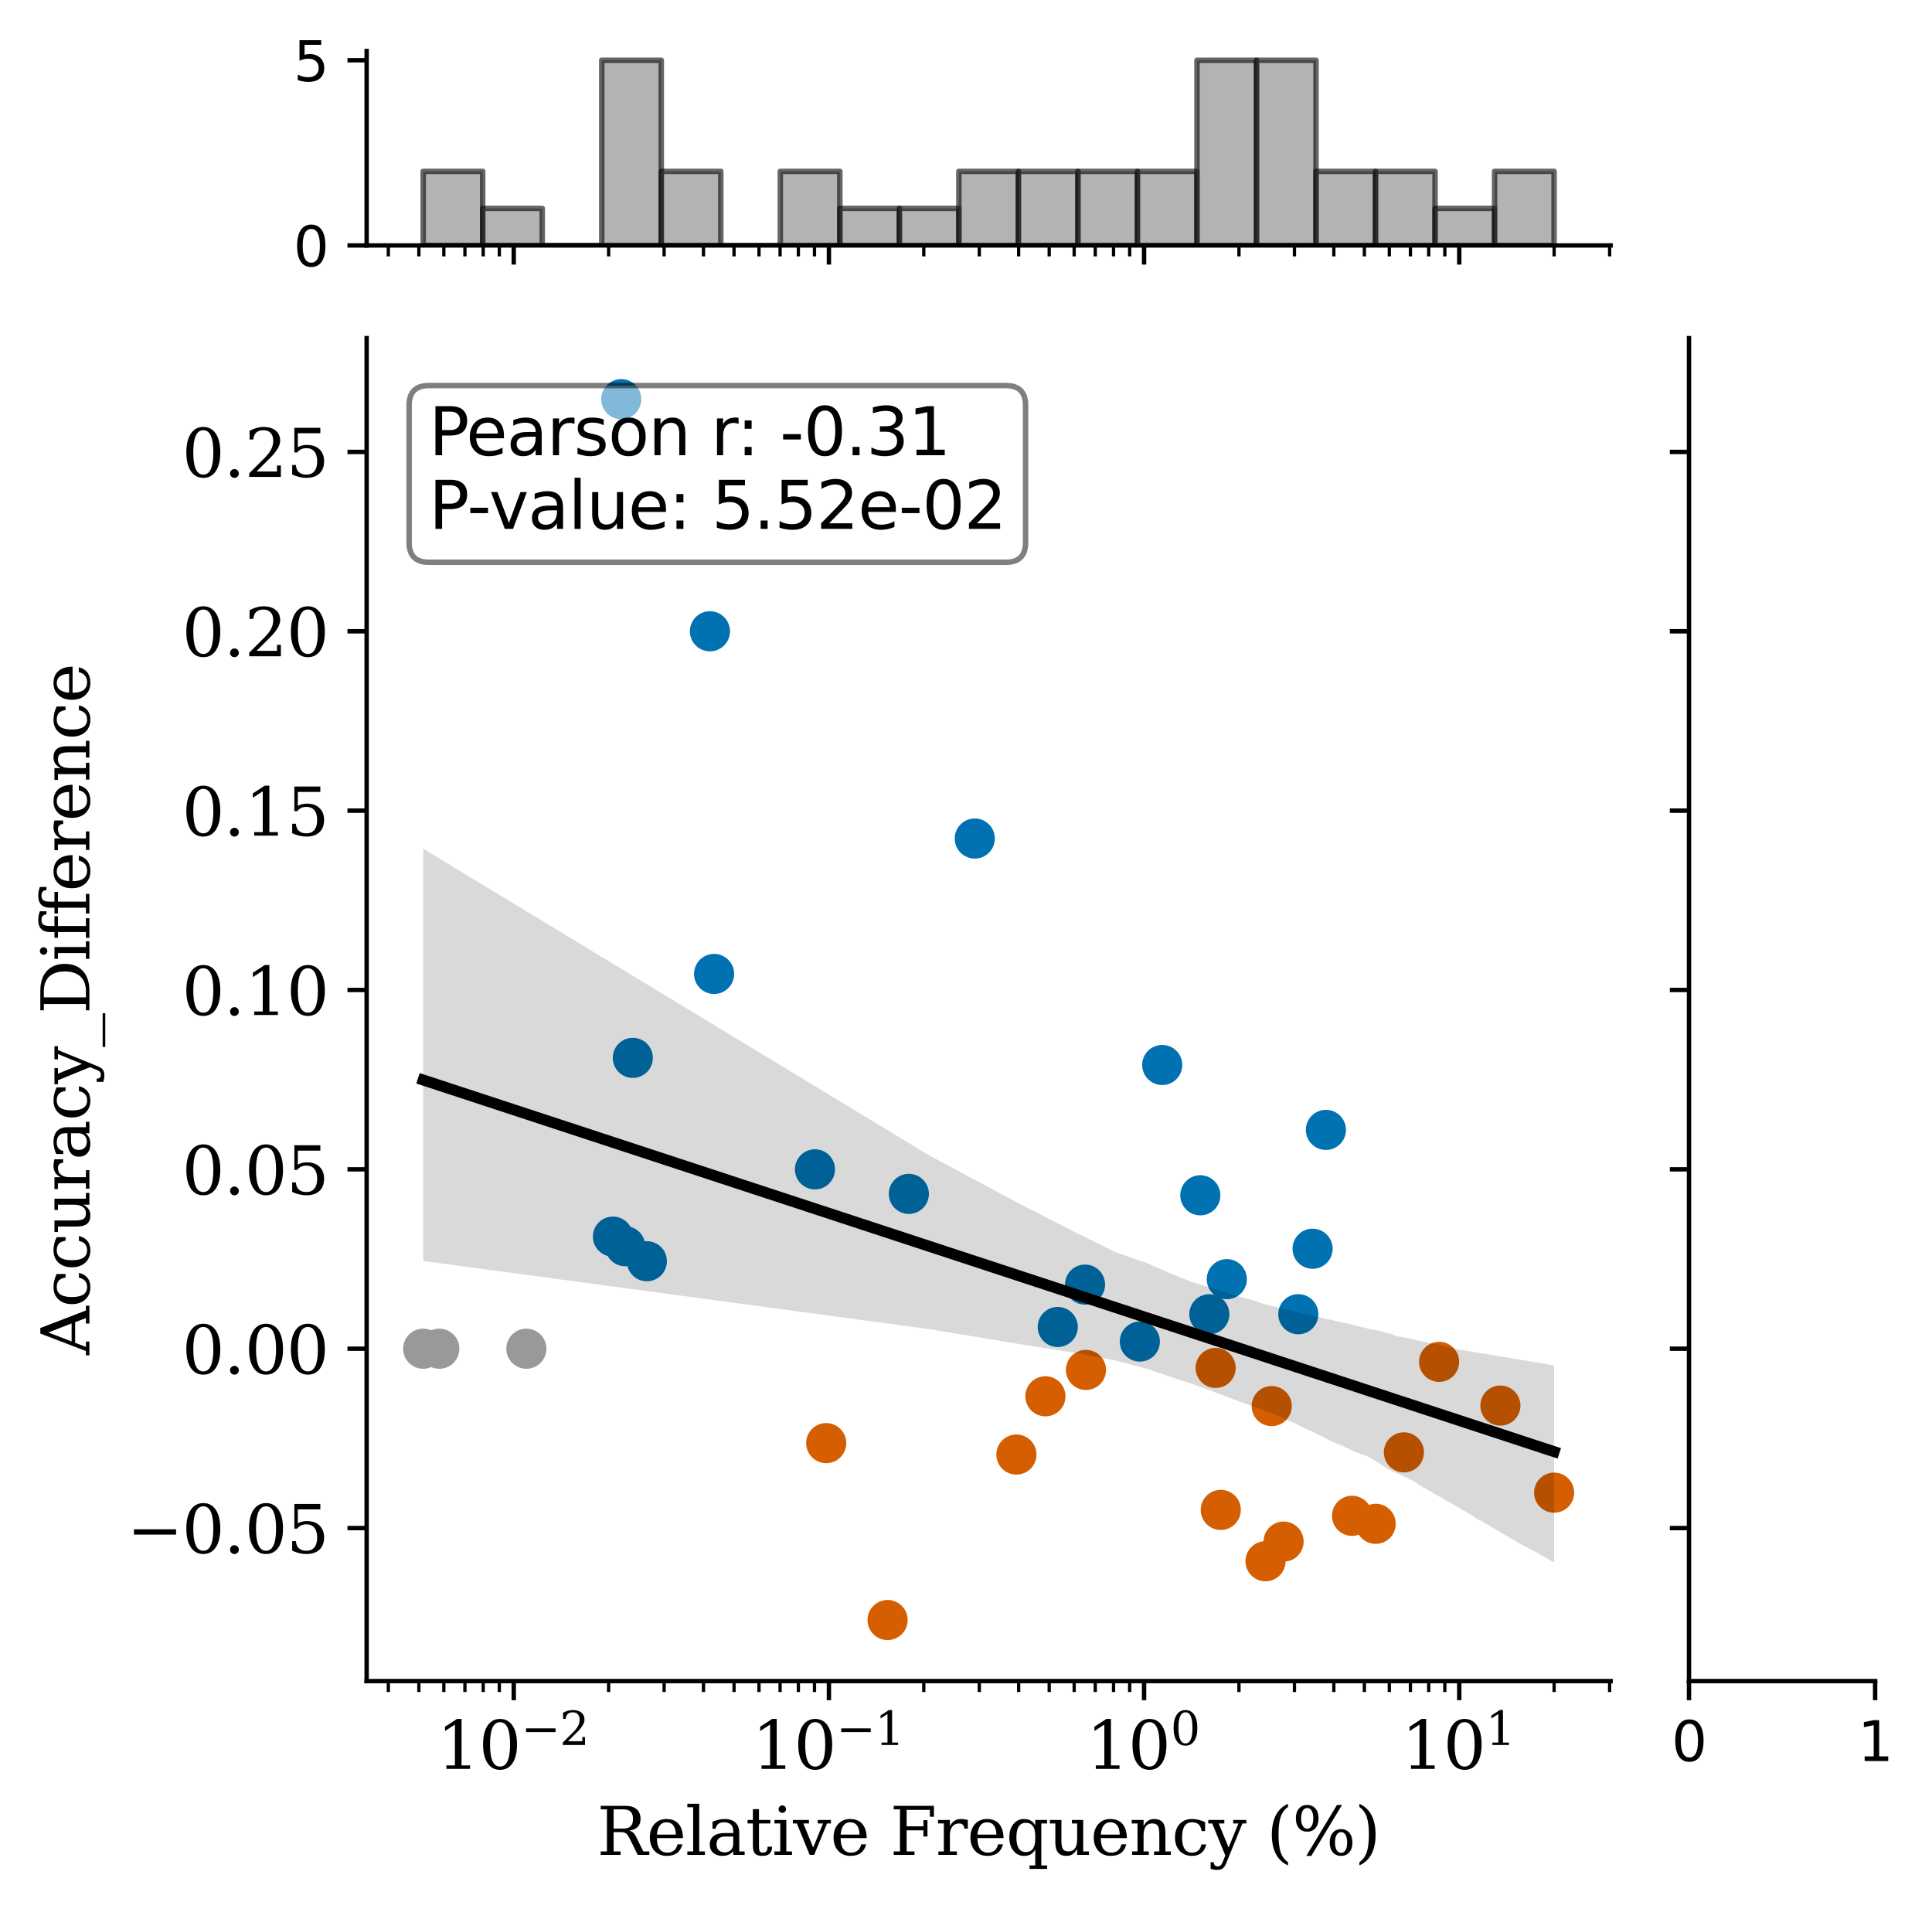 <?xml version="1.0" encoding="utf-8" standalone="no"?>
<!DOCTYPE svg PUBLIC "-//W3C//DTD SVG 1.1//EN"
  "http://www.w3.org/Graphics/SVG/1.1/DTD/svg11.dtd">
<svg xmlns:xlink="http://www.w3.org/1999/xlink" width="352.638pt" height="348.403pt" viewBox="0 0 352.638 348.403" xmlns="http://www.w3.org/2000/svg" version="1.1">
 <defs>
  <style type="text/css">*{stroke-linejoin: round; stroke-linecap: butt}</style>
 </defs>
 <g id="figure_1">
  <g id="patch_1">
   <path d="M 0 348.403 
L 352.638 348.403 
L 352.638 0 
L 0 0 
z
" style="fill: #ffffff"/>
  </g>
  <g id="axes_1">
   <g id="patch_2">
    <path d="M 66.922 306.805 
L 293.984 306.805 
L 293.984 61.712 
L 66.922 61.712 
z
" style="fill: #ffffff"/>
   </g>
   <g id="PathCollection_1">
    <defs>
     <path id="ma2532078d6" d="M 0 3.162 
C 0.839 3.162 1.643 2.829 2.236 2.236 
C 2.829 1.643 3.162 0.839 3.162 0 
C 3.162 -0.839 2.829 -1.643 2.236 -2.236 
C 1.643 -2.829 0.839 -3.162 0 -3.162 
C -0.839 -3.162 -1.643 -2.829 -2.236 -2.236 
C -2.829 -1.643 -3.162 -0.839 -3.162 0 
C -3.162 0.839 -2.829 1.643 -2.236 2.236 
C -1.643 2.829 -0.839 3.162 0 3.162 
z
" style="stroke: #0072b2"/>
    </defs>
    <g clip-path="url(#p50a6b10e00)">
     <use xlink:href="#ma2532078d6" x="242.01" y="206.212" style="fill: #0072b2; stroke: #0072b2"/>
     <use xlink:href="#ma2532078d6" x="239.581" y="227.903" style="fill: #0072b2; stroke: #0072b2"/>
     <use xlink:href="#ma2532078d6" x="236.975" y="239.855" style="fill: #0072b2; stroke: #0072b2"/>
     <use xlink:href="#ma2532078d6" x="223.921" y="233.458" style="fill: #0072b2; stroke: #0072b2"/>
     <use xlink:href="#ma2532078d6" x="220.732" y="239.858" style="fill: #0072b2; stroke: #0072b2"/>
     <use xlink:href="#ma2532078d6" x="219.088" y="218.149" style="fill: #0072b2; stroke: #0072b2"/>
     <use xlink:href="#ma2532078d6" x="212.135" y="194.368" style="fill: #0072b2; stroke: #0072b2"/>
     <use xlink:href="#ma2532078d6" x="208.049" y="244.844" style="fill: #0072b2; stroke: #0072b2"/>
     <use xlink:href="#ma2532078d6" x="198.044" y="234.448" style="fill: #0072b2; stroke: #0072b2"/>
     <use xlink:href="#ma2532078d6" x="193.064" y="242.183" style="fill: #0072b2; stroke: #0072b2"/>
     <use xlink:href="#ma2532078d6" x="177.92" y="153.04" style="fill: #0072b2; stroke: #0072b2"/>
     <use xlink:href="#ma2532078d6" x="165.888" y="217.891" style="fill: #0072b2; stroke: #0072b2"/>
     <use xlink:href="#ma2532078d6" x="148.75" y="213.416" style="fill: #0072b2; stroke: #0072b2"/>
     <use xlink:href="#ma2532078d6" x="130.339" y="177.751" style="fill: #0072b2; stroke: #0072b2"/>
     <use xlink:href="#ma2532078d6" x="129.581" y="115.214" style="fill: #0072b2; stroke: #0072b2"/>
     <use xlink:href="#ma2532078d6" x="118.069" y="230.183" style="fill: #0072b2; stroke: #0072b2"/>
     <use xlink:href="#ma2532078d6" x="115.504" y="193.068" style="fill: #0072b2; stroke: #0072b2"/>
     <use xlink:href="#ma2532078d6" x="114.116" y="227.445" style="fill: #0072b2; stroke: #0072b2"/>
     <use xlink:href="#ma2532078d6" x="113.392" y="72.853" style="fill: #0072b2; stroke: #0072b2"/>
     <use xlink:href="#ma2532078d6" x="111.877" y="225.692" style="fill: #0072b2; stroke: #0072b2"/>
    </g>
   </g>
   <g id="PathCollection_2">
    <defs>
     <path id="mc52f98d62a" d="M 0 3.162 
C 0.839 3.162 1.643 2.829 2.236 2.236 
C 2.829 1.643 3.162 0.839 3.162 0 
C 3.162 -0.839 2.829 -1.643 2.236 -2.236 
C 1.643 -2.829 0.839 -3.162 0 -3.162 
C -0.839 -3.162 -1.643 -2.829 -2.236 -2.236 
C -2.829 -1.643 -3.162 -0.839 -3.162 0 
C -3.162 0.839 -2.829 1.643 -2.236 2.236 
C -1.643 2.829 -0.839 3.162 0 3.162 
z
" style="stroke: #d55e00"/>
    </defs>
    <g clip-path="url(#p50a6b10e00)">
     <use xlink:href="#mc52f98d62a" x="283.663" y="272.42" style="fill: #d55e00; stroke: #d55e00"/>
     <use xlink:href="#mc52f98d62a" x="273.857" y="256.532" style="fill: #d55e00; stroke: #d55e00"/>
     <use xlink:href="#mc52f98d62a" x="262.672" y="248.548" style="fill: #d55e00; stroke: #d55e00"/>
     <use xlink:href="#mc52f98d62a" x="256.248" y="265.069" style="fill: #d55e00; stroke: #d55e00"/>
     <use xlink:href="#mc52f98d62a" x="251.096" y="278.111" style="fill: #d55e00; stroke: #d55e00"/>
     <use xlink:href="#mc52f98d62a" x="246.783" y="276.648" style="fill: #d55e00; stroke: #d55e00"/>
     <use xlink:href="#mc52f98d62a" x="234.287" y="281.353" style="fill: #d55e00; stroke: #d55e00"/>
     <use xlink:href="#mc52f98d62a" x="232.12" y="256.621" style="fill: #d55e00; stroke: #d55e00"/>
     <use xlink:href="#mc52f98d62a" x="230.985" y="284.937" style="fill: #d55e00; stroke: #d55e00"/>
     <use xlink:href="#mc52f98d62a" x="222.823" y="275.569" style="fill: #d55e00; stroke: #d55e00"/>
     <use xlink:href="#mc52f98d62a" x="221.885" y="249.655" style="fill: #d55e00; stroke: #d55e00"/>
     <use xlink:href="#mc52f98d62a" x="198.217" y="250.024" style="fill: #d55e00; stroke: #d55e00"/>
     <use xlink:href="#mc52f98d62a" x="190.815" y="254.833" style="fill: #d55e00; stroke: #d55e00"/>
     <use xlink:href="#mc52f98d62a" x="185.521" y="265.469" style="fill: #d55e00; stroke: #d55e00"/>
     <use xlink:href="#mc52f98d62a" x="162.007" y="295.664" style="fill: #d55e00; stroke: #d55e00"/>
     <use xlink:href="#mc52f98d62a" x="150.804" y="263.379" style="fill: #d55e00; stroke: #d55e00"/>
    </g>
   </g>
   <g id="PathCollection_3">
    <defs>
     <path id="m2e9b8b1ee1" d="M 0 3.162 
C 0.839 3.162 1.643 2.829 2.236 2.236 
C 2.829 1.643 3.162 0.839 3.162 0 
C 3.162 -0.839 2.829 -1.643 2.236 -2.236 
C 1.643 -2.829 0.839 -3.162 0 -3.162 
C -0.839 -3.162 -1.643 -2.829 -2.236 -2.236 
C -2.829 -1.643 -3.162 -0.839 -3.162 0 
C -3.162 0.839 -2.829 1.643 -2.236 2.236 
C -1.643 2.829 -0.839 3.162 0 3.162 
z
" style="stroke: #999999"/>
    </defs>
    <g clip-path="url(#p50a6b10e00)">
     <use xlink:href="#m2e9b8b1ee1" x="96.075" y="246.15" style="fill: #999999; stroke: #999999"/>
     <use xlink:href="#m2e9b8b1ee1" x="80.185" y="246.15" style="fill: #999999; stroke: #999999"/>
     <use xlink:href="#m2e9b8b1ee1" x="77.243" y="246.15" style="fill: #999999; stroke: #999999"/>
    </g>
   </g>
   <g id="PolyCollection_1">
    <path d="M 77.243 154.895 
L 77.243 230.135 
L 169.486 242.555 
L 186.49 245.372 
L 196.515 246.946 
L 203.649 248.308 
L 209.192 249.766 
L 213.726 251.312 
L 217.562 252.557 
L 220.887 253.765 
L 223.821 254.89 
L 226.446 255.855 
L 228.821 256.731 
L 230.99 257.46 
L 232.986 258.227 
L 234.834 259.13 
L 236.554 259.857 
L 238.164 260.704 
L 239.676 261.351 
L 241.102 262.043 
L 242.451 262.775 
L 243.731 263.362 
L 244.948 263.806 
L 246.109 264.401 
L 247.219 264.956 
L 248.281 265.319 
L 249.299 265.664 
L 250.278 266.147 
L 251.22 266.737 
L 252.128 267.328 
L 253.004 267.894 
L 253.85 268.399 
L 254.669 268.761 
L 255.461 269.109 
L 256.229 269.445 
L 256.975 269.794 
L 257.698 270.147 
L 258.402 270.529 
L 259.086 271.025 
L 259.751 271.431 
L 260.4 271.806 
L 261.032 272.172 
L 261.649 272.529 
L 262.25 272.873 
L 262.838 273.209 
L 263.412 273.537 
L 263.973 273.859 
L 264.522 274.172 
L 265.059 274.48 
L 265.584 274.781 
L 266.099 275.06 
L 266.604 275.357 
L 267.098 275.648 
L 267.583 275.932 
L 268.059 276.202 
L 268.526 276.47 
L 268.984 276.761 
L 269.434 277.117 
L 269.876 277.333 
L 270.31 277.546 
L 270.737 277.797 
L 271.157 278.045 
L 271.569 278.289 
L 271.975 278.529 
L 272.375 278.765 
L 272.768 278.998 
L 273.155 279.226 
L 273.537 279.45 
L 273.912 279.671 
L 274.282 279.888 
L 274.647 280.102 
L 275.006 280.314 
L 275.36 280.522 
L 275.71 280.727 
L 276.054 280.93 
L 276.394 281.129 
L 276.729 281.327 
L 277.06 281.521 
L 277.387 281.712 
L 277.709 281.882 
L 278.027 282.049 
L 278.341 282.214 
L 278.651 282.378 
L 278.958 282.539 
L 279.261 282.698 
L 279.56 282.855 
L 279.855 283.011 
L 280.147 283.164 
L 280.436 283.318 
L 280.722 283.482 
L 281.004 283.645 
L 281.283 283.805 
L 281.559 283.963 
L 281.832 284.12 
L 282.102 284.275 
L 282.369 284.428 
L 282.633 284.58 
L 282.895 284.73 
L 283.154 284.879 
L 283.41 285.026 
L 283.663 285.171 
L 283.663 249.195 
L 283.663 249.195 
L 283.41 249.153 
L 283.154 249.11 
L 282.895 249.067 
L 282.633 249.024 
L 282.369 248.98 
L 282.102 248.936 
L 281.832 248.891 
L 281.559 248.838 
L 281.283 248.759 
L 281.004 248.724 
L 280.722 248.691 
L 280.436 248.656 
L 280.147 248.606 
L 279.855 248.557 
L 279.56 248.506 
L 279.261 248.455 
L 278.958 248.404 
L 278.651 248.352 
L 278.341 248.3 
L 278.027 248.247 
L 277.709 248.194 
L 277.387 248.139 
L 277.06 248.085 
L 276.729 248.029 
L 276.394 247.972 
L 276.054 247.915 
L 275.71 247.857 
L 275.36 247.799 
L 275.006 247.739 
L 274.647 247.68 
L 274.282 247.62 
L 273.912 247.559 
L 273.537 247.497 
L 273.155 247.434 
L 272.768 247.37 
L 272.375 247.305 
L 271.975 247.239 
L 271.569 247.172 
L 271.157 247.104 
L 270.737 247.035 
L 270.31 246.974 
L 269.876 246.926 
L 269.434 246.828 
L 268.984 246.741 
L 268.526 246.664 
L 268.059 246.585 
L 267.583 246.505 
L 267.098 246.423 
L 266.604 246.34 
L 266.099 246.254 
L 265.584 246.168 
L 265.059 246.048 
L 264.522 245.925 
L 263.973 245.798 
L 263.412 245.646 
L 262.838 245.476 
L 262.25 245.302 
L 261.649 245.204 
L 261.032 245.111 
L 260.4 244.966 
L 259.751 244.817 
L 259.086 244.71 
L 258.402 244.573 
L 257.698 244.395 
L 256.975 244.212 
L 256.229 244.088 
L 255.461 243.962 
L 254.669 243.778 
L 253.85 243.446 
L 253.004 243.248 
L 252.128 242.996 
L 251.22 242.789 
L 250.278 242.614 
L 249.299 242.387 
L 248.281 242.151 
L 247.219 241.879 
L 246.109 241.583 
L 244.948 241.339 
L 243.731 241.08 
L 242.451 240.79 
L 241.102 240.478 
L 239.676 240.152 
L 238.164 239.812 
L 236.554 239.416 
L 234.834 239.025 
L 232.986 238.518 
L 230.99 238.092 
L 228.821 237.356 
L 226.446 236.701 
L 223.821 235.905 
L 220.887 234.994 
L 217.562 233.974 
L 213.726 232.447 
L 209.192 230.464 
L 203.649 228.553 
L 196.515 225.033 
L 186.49 219.907 
L 169.486 210.8 
L 77.243 154.895 
z
" clip-path="url(#p50a6b10e00)" style="fill-opacity: 0.15"/>
   </g>
   <g id="matplotlib.axis_1">
    <g id="xtick_1">
     <g id="line2d_1">
      <defs>
       <path id="m1e84f3f294" d="M 0 0 
L 0 3.5 
" style="stroke: #000000; stroke-width: 0.8"/>
      </defs>
      <g>
       <use xlink:href="#m1e84f3f294" x="93.771" y="306.805" style="stroke: #000000; stroke-width: 0.8"/>
      </g>
     </g>
     <g id="text_1">
      <!-- $\mathdefault{10^{-2}}$ -->
      <g transform="translate(79.731 322.923) scale(0.12 -0.12)">
       <defs>
        <path id="DejaVuSerif-31" d="M 909 0 
L 909 331 
L 1722 331 
L 1722 4213 
L 781 3603 
L 781 4013 
L 1919 4750 
L 2350 4750 
L 2350 331 
L 3163 331 
L 3163 0 
L 909 0 
z
" transform="scale(0.016)"/>
        <path id="DejaVuSerif-30" d="M 2034 219 
Q 2513 219 2750 744 
Q 2988 1269 2988 2328 
Q 2988 3391 2750 3916 
Q 2513 4441 2034 4441 
Q 1556 4441 1318 3916 
Q 1081 3391 1081 2328 
Q 1081 1269 1318 744 
Q 1556 219 2034 219 
z
M 2034 -91 
Q 1275 -91 848 546 
Q 422 1184 422 2328 
Q 422 3475 848 4112 
Q 1275 4750 2034 4750 
Q 2797 4750 3222 4112 
Q 3647 3475 3647 2328 
Q 3647 1184 3222 546 
Q 2797 -91 2034 -91 
z
" transform="scale(0.016)"/>
        <path id="DejaVuSerif-2212" d="M 678 2259 
L 4684 2259 
L 4684 1753 
L 678 1753 
L 678 2259 
z
" transform="scale(0.016)"/>
        <path id="DejaVuSerif-32" d="M 819 3553 
L 469 3553 
L 469 4384 
Q 803 4563 1142 4656 
Q 1481 4750 1806 4750 
Q 2534 4750 2956 4397 
Q 3378 4044 3378 3438 
Q 3378 2753 2422 1800 
Q 2347 1728 2309 1691 
L 1131 513 
L 3078 513 
L 3078 1088 
L 3444 1088 
L 3444 0 
L 434 0 
L 434 341 
L 1850 1753 
Q 2319 2222 2519 2614 
Q 2719 3006 2719 3438 
Q 2719 3909 2473 4175 
Q 2228 4441 1797 4441 
Q 1350 4441 1106 4219 
Q 863 3997 819 3553 
z
" transform="scale(0.016)"/>
       </defs>
       <use xlink:href="#DejaVuSerif-31" transform="translate(0 0.713)"/>
       <use xlink:href="#DejaVuSerif-30" transform="translate(63.623 0.713)"/>
       <use xlink:href="#DejaVuSerif-2212" transform="translate(128.154 37.047) scale(0.7)"/>
       <use xlink:href="#DejaVuSerif-32" transform="translate(186.807 37.047) scale(0.7)"/>
      </g>
     </g>
    </g>
    <g id="xtick_2">
     <g id="line2d_2">
      <g>
       <use xlink:href="#m1e84f3f294" x="151.297" y="306.805" style="stroke: #000000; stroke-width: 0.8"/>
      </g>
     </g>
     <g id="text_2">
      <!-- $\mathdefault{10^{-1}}$ -->
      <g transform="translate(137.257 322.923) scale(0.12 -0.12)">
       <use xlink:href="#DejaVuSerif-31" transform="translate(0 0.713)"/>
       <use xlink:href="#DejaVuSerif-30" transform="translate(63.623 0.713)"/>
       <use xlink:href="#DejaVuSerif-2212" transform="translate(128.154 37.047) scale(0.7)"/>
       <use xlink:href="#DejaVuSerif-31" transform="translate(186.807 37.047) scale(0.7)"/>
      </g>
     </g>
    </g>
    <g id="xtick_3">
     <g id="line2d_3">
      <g>
       <use xlink:href="#m1e84f3f294" x="208.823" y="306.805" style="stroke: #000000; stroke-width: 0.8"/>
      </g>
     </g>
     <g id="text_3">
      <!-- $\mathdefault{10^{0}}$ -->
      <g transform="translate(198.263 322.923) scale(0.12 -0.12)">
       <use xlink:href="#DejaVuSerif-31" transform="translate(0 0.713)"/>
       <use xlink:href="#DejaVuSerif-30" transform="translate(63.623 0.713)"/>
       <use xlink:href="#DejaVuSerif-30" transform="translate(128.154 37.047) scale(0.7)"/>
      </g>
     </g>
    </g>
    <g id="xtick_4">
     <g id="line2d_4">
      <g>
       <use xlink:href="#m1e84f3f294" x="266.349" y="306.805" style="stroke: #000000; stroke-width: 0.8"/>
      </g>
     </g>
     <g id="text_4">
      <!-- $\mathdefault{10^{1}}$ -->
      <g transform="translate(255.789 322.923) scale(0.12 -0.12)">
       <use xlink:href="#DejaVuSerif-31" transform="translate(0 0.713)"/>
       <use xlink:href="#DejaVuSerif-30" transform="translate(63.623 0.713)"/>
       <use xlink:href="#DejaVuSerif-31" transform="translate(128.154 37.047) scale(0.7)"/>
      </g>
     </g>
    </g>
    <g id="xtick_5">
     <g id="line2d_5">
      <defs>
       <path id="m8289061a9b" d="M 0 0 
L 0 2 
" style="stroke: #000000; stroke-width: 0.6"/>
      </defs>
      <g>
       <use xlink:href="#m8289061a9b" x="70.879" y="306.805" style="stroke: #000000; stroke-width: 0.6"/>
      </g>
     </g>
    </g>
    <g id="xtick_6">
     <g id="line2d_6">
      <g>
       <use xlink:href="#m8289061a9b" x="76.454" y="306.805" style="stroke: #000000; stroke-width: 0.6"/>
      </g>
     </g>
    </g>
    <g id="xtick_7">
     <g id="line2d_7">
      <g>
       <use xlink:href="#m8289061a9b" x="81.009" y="306.805" style="stroke: #000000; stroke-width: 0.6"/>
      </g>
     </g>
    </g>
    <g id="xtick_8">
     <g id="line2d_8">
      <g>
       <use xlink:href="#m8289061a9b" x="84.86" y="306.805" style="stroke: #000000; stroke-width: 0.6"/>
      </g>
     </g>
    </g>
    <g id="xtick_9">
     <g id="line2d_9">
      <g>
       <use xlink:href="#m8289061a9b" x="88.196" y="306.805" style="stroke: #000000; stroke-width: 0.6"/>
      </g>
     </g>
    </g>
    <g id="xtick_10">
     <g id="line2d_10">
      <g>
       <use xlink:href="#m8289061a9b" x="91.139" y="306.805" style="stroke: #000000; stroke-width: 0.6"/>
      </g>
     </g>
    </g>
    <g id="xtick_11">
     <g id="line2d_11">
      <g>
       <use xlink:href="#m8289061a9b" x="111.088" y="306.805" style="stroke: #000000; stroke-width: 0.6"/>
      </g>
     </g>
    </g>
    <g id="xtick_12">
     <g id="line2d_12">
      <g>
       <use xlink:href="#m8289061a9b" x="121.218" y="306.805" style="stroke: #000000; stroke-width: 0.6"/>
      </g>
     </g>
    </g>
    <g id="xtick_13">
     <g id="line2d_13">
      <g>
       <use xlink:href="#m8289061a9b" x="128.405" y="306.805" style="stroke: #000000; stroke-width: 0.6"/>
      </g>
     </g>
    </g>
    <g id="xtick_14">
     <g id="line2d_14">
      <g>
       <use xlink:href="#m8289061a9b" x="133.98" y="306.805" style="stroke: #000000; stroke-width: 0.6"/>
      </g>
     </g>
    </g>
    <g id="xtick_15">
     <g id="line2d_15">
      <g>
       <use xlink:href="#m8289061a9b" x="138.535" y="306.805" style="stroke: #000000; stroke-width: 0.6"/>
      </g>
     </g>
    </g>
    <g id="xtick_16">
     <g id="line2d_16">
      <g>
       <use xlink:href="#m8289061a9b" x="142.386" y="306.805" style="stroke: #000000; stroke-width: 0.6"/>
      </g>
     </g>
    </g>
    <g id="xtick_17">
     <g id="line2d_17">
      <g>
       <use xlink:href="#m8289061a9b" x="145.722" y="306.805" style="stroke: #000000; stroke-width: 0.6"/>
      </g>
     </g>
    </g>
    <g id="xtick_18">
     <g id="line2d_18">
      <g>
       <use xlink:href="#m8289061a9b" x="148.665" y="306.805" style="stroke: #000000; stroke-width: 0.6"/>
      </g>
     </g>
    </g>
    <g id="xtick_19">
     <g id="line2d_19">
      <g>
       <use xlink:href="#m8289061a9b" x="168.614" y="306.805" style="stroke: #000000; stroke-width: 0.6"/>
      </g>
     </g>
    </g>
    <g id="xtick_20">
     <g id="line2d_20">
      <g>
       <use xlink:href="#m8289061a9b" x="178.744" y="306.805" style="stroke: #000000; stroke-width: 0.6"/>
      </g>
     </g>
    </g>
    <g id="xtick_21">
     <g id="line2d_21">
      <g>
       <use xlink:href="#m8289061a9b" x="185.931" y="306.805" style="stroke: #000000; stroke-width: 0.6"/>
      </g>
     </g>
    </g>
    <g id="xtick_22">
     <g id="line2d_22">
      <g>
       <use xlink:href="#m8289061a9b" x="191.506" y="306.805" style="stroke: #000000; stroke-width: 0.6"/>
      </g>
     </g>
    </g>
    <g id="xtick_23">
     <g id="line2d_23">
      <g>
       <use xlink:href="#m8289061a9b" x="196.061" y="306.805" style="stroke: #000000; stroke-width: 0.6"/>
      </g>
     </g>
    </g>
    <g id="xtick_24">
     <g id="line2d_24">
      <g>
       <use xlink:href="#m8289061a9b" x="199.912" y="306.805" style="stroke: #000000; stroke-width: 0.6"/>
      </g>
     </g>
    </g>
    <g id="xtick_25">
     <g id="line2d_25">
      <g>
       <use xlink:href="#m8289061a9b" x="203.248" y="306.805" style="stroke: #000000; stroke-width: 0.6"/>
      </g>
     </g>
    </g>
    <g id="xtick_26">
     <g id="line2d_26">
      <g>
       <use xlink:href="#m8289061a9b" x="206.191" y="306.805" style="stroke: #000000; stroke-width: 0.6"/>
      </g>
     </g>
    </g>
    <g id="xtick_27">
     <g id="line2d_27">
      <g>
       <use xlink:href="#m8289061a9b" x="226.14" y="306.805" style="stroke: #000000; stroke-width: 0.6"/>
      </g>
     </g>
    </g>
    <g id="xtick_28">
     <g id="line2d_28">
      <g>
       <use xlink:href="#m8289061a9b" x="236.27" y="306.805" style="stroke: #000000; stroke-width: 0.6"/>
      </g>
     </g>
    </g>
    <g id="xtick_29">
     <g id="line2d_29">
      <g>
       <use xlink:href="#m8289061a9b" x="243.457" y="306.805" style="stroke: #000000; stroke-width: 0.6"/>
      </g>
     </g>
    </g>
    <g id="xtick_30">
     <g id="line2d_30">
      <g>
       <use xlink:href="#m8289061a9b" x="249.032" y="306.805" style="stroke: #000000; stroke-width: 0.6"/>
      </g>
     </g>
    </g>
    <g id="xtick_31">
     <g id="line2d_31">
      <g>
       <use xlink:href="#m8289061a9b" x="253.587" y="306.805" style="stroke: #000000; stroke-width: 0.6"/>
      </g>
     </g>
    </g>
    <g id="xtick_32">
     <g id="line2d_32">
      <g>
       <use xlink:href="#m8289061a9b" x="257.438" y="306.805" style="stroke: #000000; stroke-width: 0.6"/>
      </g>
     </g>
    </g>
    <g id="xtick_33">
     <g id="line2d_33">
      <g>
       <use xlink:href="#m8289061a9b" x="260.774" y="306.805" style="stroke: #000000; stroke-width: 0.6"/>
      </g>
     </g>
    </g>
    <g id="xtick_34">
     <g id="line2d_34">
      <g>
       <use xlink:href="#m8289061a9b" x="263.717" y="306.805" style="stroke: #000000; stroke-width: 0.6"/>
      </g>
     </g>
    </g>
    <g id="xtick_35">
     <g id="line2d_35">
      <g>
       <use xlink:href="#m8289061a9b" x="283.666" y="306.805" style="stroke: #000000; stroke-width: 0.6"/>
      </g>
     </g>
    </g>
    <g id="xtick_36">
     <g id="line2d_36">
      <g>
       <use xlink:href="#m8289061a9b" x="293.796" y="306.805" style="stroke: #000000; stroke-width: 0.6"/>
      </g>
     </g>
    </g>
    <g id="text_5">
     <!-- Relative Frequency (%) -->
     <g transform="translate(108.966 338.537) scale(0.12 -0.12)">
      <defs>
       <path id="DejaVuSerif-52" d="M 3066 2316 
Q 3284 2256 3442 2114 
Q 3600 1972 3725 1716 
L 4403 331 
L 4972 331 
L 4972 0 
L 3872 0 
L 3144 1484 
Q 2934 1916 2759 2042 
Q 2584 2169 2278 2169 
L 1581 2169 
L 1581 331 
L 2241 331 
L 2241 0 
L 353 0 
L 353 331 
L 947 331 
L 947 4331 
L 353 4331 
L 353 4666 
L 2719 4666 
Q 3400 4666 3770 4341 
Q 4141 4016 4141 3419 
Q 4141 2938 3870 2661 
Q 3600 2384 3066 2316 
z
M 1581 2503 
L 2503 2503 
Q 2975 2503 3200 2726 
Q 3425 2950 3425 3419 
Q 3425 3888 3200 4109 
Q 2975 4331 2503 4331 
L 1581 4331 
L 1581 2503 
z
" transform="scale(0.016)"/>
       <path id="DejaVuSerif-65" d="M 3469 1600 
L 991 1600 
L 991 1575 
Q 991 903 1244 561 
Q 1497 219 1991 219 
Q 2369 219 2611 417 
Q 2853 616 2950 1006 
L 3413 1006 
Q 3275 459 2904 184 
Q 2534 -91 1931 -91 
Q 1203 -91 761 389 
Q 319 869 319 1663 
Q 319 2450 753 2931 
Q 1188 3413 1894 3413 
Q 2647 3413 3050 2948 
Q 3453 2484 3469 1600 
z
M 2791 1931 
Q 2772 2513 2545 2808 
Q 2319 3103 1894 3103 
Q 1497 3103 1269 2806 
Q 1041 2509 991 1931 
L 2791 1931 
z
" transform="scale(0.016)"/>
       <path id="DejaVuSerif-6c" d="M 1313 331 
L 1856 331 
L 1856 0 
L 184 0 
L 184 331 
L 738 331 
L 738 4531 
L 184 4531 
L 184 4863 
L 1313 4863 
L 1313 331 
z
" transform="scale(0.016)"/>
       <path id="DejaVuSerif-61" d="M 2547 1044 
L 2547 1747 
L 1806 1747 
Q 1378 1747 1168 1562 
Q 959 1378 959 997 
Q 959 650 1171 447 
Q 1384 244 1747 244 
Q 2106 244 2326 466 
Q 2547 688 2547 1044 
z
M 3122 2075 
L 3122 331 
L 3634 331 
L 3634 0 
L 2547 0 
L 2547 359 
Q 2356 128 2106 18 
Q 1856 -91 1522 -91 
Q 969 -91 644 203 
Q 319 497 319 997 
Q 319 1513 691 1797 
Q 1063 2081 1741 2081 
L 2547 2081 
L 2547 2309 
Q 2547 2688 2317 2895 
Q 2088 3103 1672 3103 
Q 1328 3103 1125 2947 
Q 922 2791 872 2484 
L 575 2484 
L 575 3156 
Q 875 3284 1158 3348 
Q 1441 3413 1709 3413 
Q 2400 3413 2761 3070 
Q 3122 2728 3122 2075 
z
" transform="scale(0.016)"/>
       <path id="DejaVuSerif-74" d="M 691 2988 
L 184 2988 
L 184 3322 
L 691 3322 
L 691 4353 
L 1269 4353 
L 1269 3322 
L 2350 3322 
L 2350 2988 
L 1269 2988 
L 1269 878 
Q 1269 456 1350 337 
Q 1431 219 1650 219 
Q 1875 219 1978 351 
Q 2081 484 2088 781 
L 2522 781 
Q 2497 328 2275 118 
Q 2053 -91 1600 -91 
Q 1103 -91 897 129 
Q 691 350 691 878 
L 691 2988 
z
" transform="scale(0.016)"/>
       <path id="DejaVuSerif-69" d="M 622 4353 
Q 622 4497 726 4603 
Q 831 4709 978 4709 
Q 1122 4709 1226 4603 
Q 1331 4497 1331 4353 
Q 1331 4206 1228 4103 
Q 1125 4000 978 4000 
Q 831 4000 726 4103 
Q 622 4206 622 4353 
z
M 1356 331 
L 1900 331 
L 1900 0 
L 231 0 
L 231 331 
L 781 331 
L 781 2988 
L 231 2988 
L 231 3322 
L 1356 3322 
L 1356 331 
z
" transform="scale(0.016)"/>
       <path id="DejaVuSerif-76" d="M 1581 0 
L 359 2988 
L -19 2988 
L -19 3322 
L 1509 3322 
L 1509 2988 
L 978 2988 
L 1913 703 
L 2847 2988 
L 2350 2988 
L 2350 3322 
L 3597 3322 
L 3597 2988 
L 3225 2988 
L 2003 0 
L 1581 0 
z
" transform="scale(0.016)"/>
       <path id="DejaVuSerif-20" transform="scale(0.016)"/>
       <path id="DejaVuSerif-46" d="M 353 0 
L 353 331 
L 947 331 
L 947 4331 
L 353 4331 
L 353 4666 
L 4172 4666 
L 4172 3628 
L 3788 3628 
L 3788 4281 
L 1581 4281 
L 1581 2719 
L 3175 2719 
L 3175 3303 
L 3559 3303 
L 3559 1753 
L 3175 1753 
L 3175 2338 
L 1581 2338 
L 1581 331 
L 2328 331 
L 2328 0 
L 353 0 
z
" transform="scale(0.016)"/>
       <path id="DejaVuSerif-72" d="M 3059 3328 
L 3059 2497 
L 2728 2497 
Q 2713 2744 2591 2866 
Q 2469 2988 2234 2988 
Q 1809 2988 1582 2694 
Q 1356 2400 1356 1850 
L 1356 331 
L 2022 331 
L 2022 0 
L 263 0 
L 263 331 
L 781 331 
L 781 2994 
L 231 2994 
L 231 3322 
L 1356 3322 
L 1356 2731 
Q 1525 3078 1790 3245 
Q 2056 3413 2438 3413 
Q 2578 3413 2733 3391 
Q 2888 3369 3059 3328 
z
" transform="scale(0.016)"/>
       <path id="DejaVuSerif-71" d="M 3359 2988 
L 3359 -997 
L 3909 -997 
L 3909 -1331 
L 2241 -1331 
L 2241 -997 
L 2784 -997 
L 2784 519 
Q 2616 206 2355 57 
Q 2094 -91 1709 -91 
Q 1097 -91 708 395 
Q 319 881 319 1663 
Q 319 2444 706 2928 
Q 1094 3413 1709 3413 
Q 2094 3413 2355 3264 
Q 2616 3116 2784 2803 
L 2784 3322 
L 3909 3322 
L 3909 2988 
L 3359 2988 
z
M 2784 1825 
Q 2784 2422 2554 2737 
Q 2325 3053 1888 3053 
Q 1444 3053 1217 2703 
Q 991 2353 991 1663 
Q 991 975 1217 622 
Q 1444 269 1888 269 
Q 2325 269 2554 583 
Q 2784 897 2784 1497 
L 2784 1825 
z
" transform="scale(0.016)"/>
       <path id="DejaVuSerif-75" d="M 2266 3322 
L 3341 3322 
L 3341 331 
L 3884 331 
L 3884 0 
L 2766 0 
L 2766 588 
Q 2606 256 2353 82 
Q 2100 -91 1766 -91 
Q 1213 -91 952 223 
Q 691 538 691 1209 
L 691 2988 
L 172 2988 
L 172 3322 
L 1269 3322 
L 1269 1388 
Q 1269 781 1417 556 
Q 1566 331 1947 331 
Q 2347 331 2556 625 
Q 2766 919 2766 1478 
L 2766 2988 
L 2266 2988 
L 2266 3322 
z
" transform="scale(0.016)"/>
       <path id="DejaVuSerif-6e" d="M 263 0 
L 263 331 
L 781 331 
L 781 2988 
L 231 2988 
L 231 3322 
L 1356 3322 
L 1356 2731 
Q 1516 3069 1770 3241 
Q 2025 3413 2363 3413 
Q 2913 3413 3172 3097 
Q 3431 2781 3431 2113 
L 3431 331 
L 3944 331 
L 3944 0 
L 2356 0 
L 2356 331 
L 2853 331 
L 2853 1931 
Q 2853 2541 2703 2767 
Q 2553 2994 2175 2994 
Q 1775 2994 1565 2701 
Q 1356 2409 1356 1850 
L 1356 331 
L 1856 331 
L 1856 0 
L 263 0 
z
" transform="scale(0.016)"/>
       <path id="DejaVuSerif-63" d="M 3291 997 
Q 3169 466 2822 187 
Q 2475 -91 1925 -91 
Q 1200 -91 759 389 
Q 319 869 319 1663 
Q 319 2459 759 2936 
Q 1200 3413 1925 3413 
Q 2241 3413 2553 3339 
Q 2866 3266 3181 3116 
L 3181 2266 
L 2847 2266 
Q 2781 2703 2561 2903 
Q 2341 3103 1931 3103 
Q 1466 3103 1228 2742 
Q 991 2381 991 1663 
Q 991 944 1227 581 
Q 1463 219 1931 219 
Q 2303 219 2525 412 
Q 2747 606 2828 997 
L 3291 997 
z
" transform="scale(0.016)"/>
       <path id="DejaVuSerif-79" d="M 1381 -609 
L 1600 -56 
L 359 2988 
L -19 2988 
L -19 3322 
L 1509 3322 
L 1509 2988 
L 978 2988 
L 1913 703 
L 2847 2988 
L 2350 2988 
L 2350 3322 
L 3597 3322 
L 3597 2988 
L 3225 2988 
L 1703 -750 
Q 1547 -1138 1356 -1280 
Q 1166 -1422 819 -1422 
Q 672 -1422 517 -1397 
Q 363 -1372 206 -1325 
L 206 -691 
L 500 -691 
Q 519 -903 608 -995 
Q 697 -1088 884 -1088 
Q 1056 -1088 1161 -992 
Q 1266 -897 1381 -609 
z
" transform="scale(0.016)"/>
       <path id="DejaVuSerif-28" d="M 2041 -997 
Q 1281 -656 893 83 
Q 506 822 506 1931 
Q 506 3044 893 3783 
Q 1281 4522 2041 4863 
L 2041 4556 
Q 1559 4225 1350 3623 
Q 1141 3022 1141 1931 
Q 1141 844 1350 242 
Q 1559 -359 2041 -691 
L 2041 -997 
z
" transform="scale(0.016)"/>
       <path id="DejaVuSerif-25" d="M 1434 4459 
Q 1159 4459 1004 4200 
Q 850 3941 850 3475 
Q 850 3016 1008 2753 
Q 1166 2491 1434 2491 
Q 1700 2491 1854 2752 
Q 2009 3013 2009 3475 
Q 2009 3938 1854 4198 
Q 1700 4459 1434 4459 
z
M 4653 2169 
Q 4381 2169 4226 1906 
Q 4072 1644 4072 1178 
Q 4072 719 4228 458 
Q 4384 197 4653 197 
Q 4922 197 5075 458 
Q 5228 719 5228 1178 
Q 5228 1641 5073 1905 
Q 4919 2169 4653 2169 
z
M 4653 2450 
Q 5147 2450 5437 2106 
Q 5728 1763 5728 1178 
Q 5728 594 5436 251 
Q 5144 -91 4653 -91 
Q 4153 -91 3862 251 
Q 3572 594 3572 1178 
Q 3572 1766 3864 2108 
Q 4156 2450 4653 2450 
z
M 4263 4750 
L 4738 4750 
L 1819 -91 
L 1344 -91 
L 4263 4750 
z
M 1428 4750 
Q 1922 4750 2215 4408 
Q 2509 4066 2509 3481 
Q 2509 2891 2217 2550 
Q 1925 2209 1428 2209 
Q 931 2209 642 2551 
Q 353 2894 353 3481 
Q 353 4063 643 4406 
Q 934 4750 1428 4750 
z
" transform="scale(0.016)"/>
       <path id="DejaVuSerif-29" d="M 453 -997 
L 453 -691 
Q 934 -359 1145 242 
Q 1356 844 1356 1931 
Q 1356 3022 1145 3623 
Q 934 4225 453 4556 
L 453 4863 
Q 1216 4522 1603 3783 
Q 1991 3044 1991 1931 
Q 1991 822 1603 83 
Q 1216 -656 453 -997 
z
" transform="scale(0.016)"/>
      </defs>
      <use xlink:href="#DejaVuSerif-52"/>
      <use xlink:href="#DejaVuSerif-65" x="75.293"/>
      <use xlink:href="#DejaVuSerif-6c" x="134.473"/>
      <use xlink:href="#DejaVuSerif-61" x="166.455"/>
      <use xlink:href="#DejaVuSerif-74" x="226.074"/>
      <use xlink:href="#DejaVuSerif-69" x="266.26"/>
      <use xlink:href="#DejaVuSerif-76" x="298.242"/>
      <use xlink:href="#DejaVuSerif-65" x="354.736"/>
      <use xlink:href="#DejaVuSerif-20" x="413.916"/>
      <use xlink:href="#DejaVuSerif-46" x="445.703"/>
      <use xlink:href="#DejaVuSerif-72" x="515.088"/>
      <use xlink:href="#DejaVuSerif-65" x="562.891"/>
      <use xlink:href="#DejaVuSerif-71" x="622.07"/>
      <use xlink:href="#DejaVuSerif-75" x="686.084"/>
      <use xlink:href="#DejaVuSerif-65" x="750.488"/>
      <use xlink:href="#DejaVuSerif-6e" x="809.668"/>
      <use xlink:href="#DejaVuSerif-63" x="874.072"/>
      <use xlink:href="#DejaVuSerif-79" x="930.078"/>
      <use xlink:href="#DejaVuSerif-20" x="986.572"/>
      <use xlink:href="#DejaVuSerif-28" x="1018.359"/>
      <use xlink:href="#DejaVuSerif-25" x="1057.373"/>
      <use xlink:href="#DejaVuSerif-29" x="1152.393"/>
     </g>
    </g>
   </g>
   <g id="matplotlib.axis_2">
    <g id="ytick_1">
     <g id="line2d_37">
      <defs>
       <path id="m268fd93f4a" d="M 0 0 
L -3.5 0 
" style="stroke: #000000; stroke-width: 0.8"/>
      </defs>
      <g>
       <use xlink:href="#m268fd93f4a" x="66.922" y="278.885" style="stroke: #000000; stroke-width: 0.8"/>
      </g>
     </g>
     <g id="text_6">
      <!-- −0.05 -->
      <g transform="translate(23.148 283.444) scale(0.12 -0.12)">
       <defs>
        <path id="DejaVuSerif-2e" d="M 603 325 
Q 603 500 722 622 
Q 841 744 1019 744 
Q 1191 744 1312 622 
Q 1434 500 1434 325 
Q 1434 153 1312 31 
Q 1191 -91 1019 -91 
Q 841 -91 722 29 
Q 603 150 603 325 
z
" transform="scale(0.016)"/>
        <path id="DejaVuSerif-35" d="M 3219 4666 
L 3219 4153 
L 1081 4153 
L 1081 2816 
Q 1244 2928 1461 2984 
Q 1678 3041 1947 3041 
Q 2703 3041 3140 2622 
Q 3578 2203 3578 1478 
Q 3578 738 3136 323 
Q 2694 -91 1894 -91 
Q 1572 -91 1234 -12 
Q 897 66 544 225 
L 544 1131 
L 897 1131 
Q 925 688 1179 453 
Q 1434 219 1894 219 
Q 2388 219 2653 544 
Q 2919 869 2919 1478 
Q 2919 2084 2655 2407 
Q 2391 2731 1894 2731 
Q 1613 2731 1398 2631 
Q 1184 2531 1019 2322 
L 750 2322 
L 750 4666 
L 3219 4666 
z
" transform="scale(0.016)"/>
       </defs>
       <use xlink:href="#DejaVuSerif-2212"/>
       <use xlink:href="#DejaVuSerif-30" x="83.789"/>
       <use xlink:href="#DejaVuSerif-2e" x="147.412"/>
       <use xlink:href="#DejaVuSerif-30" x="179.199"/>
       <use xlink:href="#DejaVuSerif-35" x="242.822"/>
      </g>
     </g>
    </g>
    <g id="ytick_2">
     <g id="line2d_38">
      <g>
       <use xlink:href="#m268fd93f4a" x="66.922" y="246.15" style="stroke: #000000; stroke-width: 0.8"/>
      </g>
     </g>
     <g id="text_7">
      <!-- 0.00 -->
      <g transform="translate(33.203 250.71) scale(0.12 -0.12)">
       <use xlink:href="#DejaVuSerif-30"/>
       <use xlink:href="#DejaVuSerif-2e" x="63.623"/>
       <use xlink:href="#DejaVuSerif-30" x="95.41"/>
       <use xlink:href="#DejaVuSerif-30" x="159.033"/>
      </g>
     </g>
    </g>
    <g id="ytick_3">
     <g id="line2d_39">
      <g>
       <use xlink:href="#m268fd93f4a" x="66.922" y="213.416" style="stroke: #000000; stroke-width: 0.8"/>
      </g>
     </g>
     <g id="text_8">
      <!-- 0.05 -->
      <g transform="translate(33.203 217.976) scale(0.12 -0.12)">
       <use xlink:href="#DejaVuSerif-30"/>
       <use xlink:href="#DejaVuSerif-2e" x="63.623"/>
       <use xlink:href="#DejaVuSerif-30" x="95.41"/>
       <use xlink:href="#DejaVuSerif-35" x="159.033"/>
      </g>
     </g>
    </g>
    <g id="ytick_4">
     <g id="line2d_40">
      <g>
       <use xlink:href="#m268fd93f4a" x="66.922" y="180.682" style="stroke: #000000; stroke-width: 0.8"/>
      </g>
     </g>
     <g id="text_9">
      <!-- 0.10 -->
      <g transform="translate(33.203 185.241) scale(0.12 -0.12)">
       <use xlink:href="#DejaVuSerif-30"/>
       <use xlink:href="#DejaVuSerif-2e" x="63.623"/>
       <use xlink:href="#DejaVuSerif-31" x="95.41"/>
       <use xlink:href="#DejaVuSerif-30" x="159.033"/>
      </g>
     </g>
    </g>
    <g id="ytick_5">
     <g id="line2d_41">
      <g>
       <use xlink:href="#m268fd93f4a" x="66.922" y="147.948" style="stroke: #000000; stroke-width: 0.8"/>
      </g>
     </g>
     <g id="text_10">
      <!-- 0.15 -->
      <g transform="translate(33.203 152.507) scale(0.12 -0.12)">
       <use xlink:href="#DejaVuSerif-30"/>
       <use xlink:href="#DejaVuSerif-2e" x="63.623"/>
       <use xlink:href="#DejaVuSerif-31" x="95.41"/>
       <use xlink:href="#DejaVuSerif-35" x="159.033"/>
      </g>
     </g>
    </g>
    <g id="ytick_6">
     <g id="line2d_42">
      <g>
       <use xlink:href="#m268fd93f4a" x="66.922" y="115.214" style="stroke: #000000; stroke-width: 0.8"/>
      </g>
     </g>
     <g id="text_11">
      <!-- 0.20 -->
      <g transform="translate(33.203 119.773) scale(0.12 -0.12)">
       <use xlink:href="#DejaVuSerif-30"/>
       <use xlink:href="#DejaVuSerif-2e" x="63.623"/>
       <use xlink:href="#DejaVuSerif-32" x="95.41"/>
       <use xlink:href="#DejaVuSerif-30" x="159.033"/>
      </g>
     </g>
    </g>
    <g id="ytick_7">
     <g id="line2d_43">
      <g>
       <use xlink:href="#m268fd93f4a" x="66.922" y="82.48" style="stroke: #000000; stroke-width: 0.8"/>
      </g>
     </g>
     <g id="text_12">
      <!-- 0.25 -->
      <g transform="translate(33.203 87.039) scale(0.12 -0.12)">
       <use xlink:href="#DejaVuSerif-30"/>
       <use xlink:href="#DejaVuSerif-2e" x="63.623"/>
       <use xlink:href="#DejaVuSerif-32" x="95.41"/>
       <use xlink:href="#DejaVuSerif-35" x="159.033"/>
      </g>
     </g>
    </g>
    <g id="text_13">
     <!-- Accuracy_Difference -->
     <g transform="translate(16.318 247.288) rotate(-90) scale(0.12 -0.12)">
      <defs>
       <path id="DejaVuSerif-41" d="M 1281 1691 
L 2994 1691 
L 2138 3909 
L 1281 1691 
z
M -38 0 
L -38 331 
L 372 331 
L 2034 4666 
L 2559 4666 
L 4225 331 
L 4684 331 
L 4684 0 
L 2988 0 
L 2988 331 
L 3506 331 
L 3116 1356 
L 1153 1356 
L 763 331 
L 1275 331 
L 1275 0 
L -38 0 
z
" transform="scale(0.016)"/>
       <path id="DejaVuSerif-5f" d="M 3200 -1259 
L 3200 -1509 
L 0 -1509 
L 0 -1259 
L 3200 -1259 
z
" transform="scale(0.016)"/>
       <path id="DejaVuSerif-44" d="M 1581 331 
L 2163 331 
Q 3072 331 3558 850 
Q 4044 1369 4044 2338 
Q 4044 3306 3559 3818 
Q 3075 4331 2163 4331 
L 1581 4331 
L 1581 331 
z
M 353 0 
L 353 331 
L 947 331 
L 947 4331 
L 353 4331 
L 353 4666 
L 2209 4666 
Q 3416 4666 4089 4050 
Q 4763 3434 4763 2338 
Q 4763 1238 4088 619 
Q 3413 0 2209 0 
L 353 0 
z
" transform="scale(0.016)"/>
       <path id="DejaVuSerif-66" d="M 2753 4078 
L 2450 4078 
Q 2447 4313 2317 4434 
Q 2188 4556 1941 4556 
Q 1619 4556 1487 4379 
Q 1356 4203 1356 3750 
L 1356 3322 
L 2284 3322 
L 2284 2988 
L 1356 2988 
L 1356 331 
L 2094 331 
L 2094 0 
L 231 0 
L 231 331 
L 781 331 
L 781 2988 
L 231 2988 
L 231 3322 
L 781 3322 
L 781 3738 
Q 781 4294 1070 4578 
Q 1359 4863 1919 4863 
Q 2128 4863 2337 4825 
Q 2547 4788 2753 4709 
L 2753 4078 
z
" transform="scale(0.016)"/>
      </defs>
      <use xlink:href="#DejaVuSerif-41"/>
      <use xlink:href="#DejaVuSerif-63" x="72.217"/>
      <use xlink:href="#DejaVuSerif-63" x="128.223"/>
      <use xlink:href="#DejaVuSerif-75" x="184.229"/>
      <use xlink:href="#DejaVuSerif-72" x="248.633"/>
      <use xlink:href="#DejaVuSerif-61" x="296.436"/>
      <use xlink:href="#DejaVuSerif-63" x="356.055"/>
      <use xlink:href="#DejaVuSerif-79" x="412.061"/>
      <use xlink:href="#DejaVuSerif-5f" x="468.555"/>
      <use xlink:href="#DejaVuSerif-44" x="518.555"/>
      <use xlink:href="#DejaVuSerif-69" x="598.73"/>
      <use xlink:href="#DejaVuSerif-66" x="630.713"/>
      <use xlink:href="#DejaVuSerif-66" x="667.725"/>
      <use xlink:href="#DejaVuSerif-65" x="704.736"/>
      <use xlink:href="#DejaVuSerif-72" x="763.916"/>
      <use xlink:href="#DejaVuSerif-65" x="811.719"/>
      <use xlink:href="#DejaVuSerif-6e" x="870.898"/>
      <use xlink:href="#DejaVuSerif-63" x="935.303"/>
      <use xlink:href="#DejaVuSerif-65" x="991.309"/>
     </g>
    </g>
   </g>
   <g id="line2d_44">
    <path d="M 77.243 197.109 
L 169.486 227.418 
L 186.49 233.005 
L 196.515 236.299 
L 203.649 238.643 
L 209.192 240.465 
L 213.726 241.954 
L 217.562 243.215 
L 220.887 244.307 
L 223.821 245.271 
L 226.446 246.134 
L 228.821 246.914 
L 230.99 247.627 
L 232.986 248.283 
L 234.834 248.89 
L 236.554 249.455 
L 238.164 249.984 
L 239.676 250.481 
L 241.102 250.949 
L 242.451 251.393 
L 243.731 251.813 
L 244.948 252.213 
L 246.109 252.595 
L 247.219 252.959 
L 248.281 253.308 
L 249.299 253.643 
L 250.278 253.964 
L 251.22 254.274 
L 252.128 254.572 
L 253.004 254.86 
L 253.85 255.138 
L 254.669 255.407 
L 255.461 255.667 
L 256.229 255.92 
L 256.975 256.165 
L 257.698 256.402 
L 258.402 256.634 
L 259.086 256.858 
L 259.751 257.077 
L 260.4 257.29 
L 261.032 257.498 
L 261.649 257.7 
L 262.25 257.898 
L 262.838 258.091 
L 263.412 258.28 
L 263.973 258.464 
L 264.522 258.644 
L 265.059 258.821 
L 265.584 258.994 
L 266.099 259.163 
L 266.604 259.329 
L 267.098 259.491 
L 267.583 259.65 
L 268.059 259.807 
L 268.526 259.96 
L 268.984 260.111 
L 269.434 260.258 
L 269.876 260.404 
L 270.31 260.546 
L 270.737 260.687 
L 271.157 260.824 
L 271.569 260.96 
L 271.975 261.094 
L 272.375 261.225 
L 272.768 261.354 
L 273.155 261.481 
L 273.537 261.607 
L 273.912 261.73 
L 274.282 261.852 
L 274.647 261.971 
L 275.006 262.089 
L 275.36 262.206 
L 275.71 262.321 
L 276.054 262.434 
L 276.394 262.545 
L 276.729 262.656 
L 277.06 262.764 
L 277.387 262.872 
L 277.709 262.977 
L 278.027 263.082 
L 278.341 263.185 
L 278.651 263.287 
L 278.958 263.388 
L 279.261 263.487 
L 279.56 263.586 
L 279.855 263.683 
L 280.147 263.779 
L 280.436 263.874 
L 280.722 263.967 
L 281.004 264.06 
L 281.283 264.152 
L 281.559 264.242 
L 281.832 264.332 
L 282.102 264.421 
L 282.369 264.509 
L 282.633 264.595 
L 282.895 264.681 
L 283.154 264.766 
L 283.41 264.851 
L 283.663 264.934 
" clip-path="url(#p50a6b10e00)" style="fill: none; stroke: #000000; stroke-width: 2; stroke-linecap: square"/>
   </g>
   <g id="patch_3">
    <path d="M 66.922 306.805 
L 66.922 61.712 
" style="fill: none; stroke: #000000; stroke-width: 0.8; stroke-linejoin: miter; stroke-linecap: square"/>
   </g>
   <g id="patch_4">
    <path d="M 66.922 306.805 
L 293.984 306.805 
" style="fill: none; stroke: #000000; stroke-width: 0.8; stroke-linejoin: miter; stroke-linecap: square"/>
   </g>
   <g id="text_14">
    <g id="patch_5">
     <path d="M 78.275 102.618 
L 183.592 102.618 
Q 187.192 102.618 187.192 99.018 
L 187.192 73.967 
Q 187.192 70.367 183.592 70.367 
L 78.275 70.367 
Q 74.675 70.367 74.675 73.967 
L 74.675 99.018 
Q 74.675 102.618 78.275 102.618 
z
" style="fill: #ffffff; opacity: 0.5; stroke: #000000; stroke-linejoin: miter"/>
    </g>
    <!-- Pearson r: -0.31 -->
    <g transform="translate(78.275 83.085) scale(0.12 -0.12)">
     <defs>
      <path id="DejaVuSans-50" d="M 1259 4147 
L 1259 2394 
L 2053 2394 
Q 2494 2394 2734 2622 
Q 2975 2850 2975 3272 
Q 2975 3691 2734 3919 
Q 2494 4147 2053 4147 
L 1259 4147 
z
M 628 4666 
L 2053 4666 
Q 2838 4666 3239 4311 
Q 3641 3956 3641 3272 
Q 3641 2581 3239 2228 
Q 2838 1875 2053 1875 
L 1259 1875 
L 1259 0 
L 628 0 
L 628 4666 
z
" transform="scale(0.016)"/>
      <path id="DejaVuSans-65" d="M 3597 1894 
L 3597 1613 
L 953 1613 
Q 991 1019 1311 708 
Q 1631 397 2203 397 
Q 2534 397 2845 478 
Q 3156 559 3463 722 
L 3463 178 
Q 3153 47 2828 -22 
Q 2503 -91 2169 -91 
Q 1331 -91 842 396 
Q 353 884 353 1716 
Q 353 2575 817 3079 
Q 1281 3584 2069 3584 
Q 2775 3584 3186 3129 
Q 3597 2675 3597 1894 
z
M 3022 2063 
Q 3016 2534 2758 2815 
Q 2500 3097 2075 3097 
Q 1594 3097 1305 2825 
Q 1016 2553 972 2059 
L 3022 2063 
z
" transform="scale(0.016)"/>
      <path id="DejaVuSans-61" d="M 2194 1759 
Q 1497 1759 1228 1600 
Q 959 1441 959 1056 
Q 959 750 1161 570 
Q 1363 391 1709 391 
Q 2188 391 2477 730 
Q 2766 1069 2766 1631 
L 2766 1759 
L 2194 1759 
z
M 3341 1997 
L 3341 0 
L 2766 0 
L 2766 531 
Q 2569 213 2275 61 
Q 1981 -91 1556 -91 
Q 1019 -91 701 211 
Q 384 513 384 1019 
Q 384 1609 779 1909 
Q 1175 2209 1959 2209 
L 2766 2209 
L 2766 2266 
Q 2766 2663 2505 2880 
Q 2244 3097 1772 3097 
Q 1472 3097 1187 3025 
Q 903 2953 641 2809 
L 641 3341 
Q 956 3463 1253 3523 
Q 1550 3584 1831 3584 
Q 2591 3584 2966 3190 
Q 3341 2797 3341 1997 
z
" transform="scale(0.016)"/>
      <path id="DejaVuSans-72" d="M 2631 2963 
Q 2534 3019 2420 3045 
Q 2306 3072 2169 3072 
Q 1681 3072 1420 2755 
Q 1159 2438 1159 1844 
L 1159 0 
L 581 0 
L 581 3500 
L 1159 3500 
L 1159 2956 
Q 1341 3275 1631 3429 
Q 1922 3584 2338 3584 
Q 2397 3584 2469 3576 
Q 2541 3569 2628 3553 
L 2631 2963 
z
" transform="scale(0.016)"/>
      <path id="DejaVuSans-73" d="M 2834 3397 
L 2834 2853 
Q 2591 2978 2328 3040 
Q 2066 3103 1784 3103 
Q 1356 3103 1142 2972 
Q 928 2841 928 2578 
Q 928 2378 1081 2264 
Q 1234 2150 1697 2047 
L 1894 2003 
Q 2506 1872 2764 1633 
Q 3022 1394 3022 966 
Q 3022 478 2636 193 
Q 2250 -91 1575 -91 
Q 1294 -91 989 -36 
Q 684 19 347 128 
L 347 722 
Q 666 556 975 473 
Q 1284 391 1588 391 
Q 1994 391 2212 530 
Q 2431 669 2431 922 
Q 2431 1156 2273 1281 
Q 2116 1406 1581 1522 
L 1381 1569 
Q 847 1681 609 1914 
Q 372 2147 372 2553 
Q 372 3047 722 3315 
Q 1072 3584 1716 3584 
Q 2034 3584 2315 3537 
Q 2597 3491 2834 3397 
z
" transform="scale(0.016)"/>
      <path id="DejaVuSans-6f" d="M 1959 3097 
Q 1497 3097 1228 2736 
Q 959 2375 959 1747 
Q 959 1119 1226 758 
Q 1494 397 1959 397 
Q 2419 397 2687 759 
Q 2956 1122 2956 1747 
Q 2956 2369 2687 2733 
Q 2419 3097 1959 3097 
z
M 1959 3584 
Q 2709 3584 3137 3096 
Q 3566 2609 3566 1747 
Q 3566 888 3137 398 
Q 2709 -91 1959 -91 
Q 1206 -91 779 398 
Q 353 888 353 1747 
Q 353 2609 779 3096 
Q 1206 3584 1959 3584 
z
" transform="scale(0.016)"/>
      <path id="DejaVuSans-6e" d="M 3513 2113 
L 3513 0 
L 2938 0 
L 2938 2094 
Q 2938 2591 2744 2837 
Q 2550 3084 2163 3084 
Q 1697 3084 1428 2787 
Q 1159 2491 1159 1978 
L 1159 0 
L 581 0 
L 581 3500 
L 1159 3500 
L 1159 2956 
Q 1366 3272 1645 3428 
Q 1925 3584 2291 3584 
Q 2894 3584 3203 3211 
Q 3513 2838 3513 2113 
z
" transform="scale(0.016)"/>
      <path id="DejaVuSans-20" transform="scale(0.016)"/>
      <path id="DejaVuSans-3a" d="M 750 794 
L 1409 794 
L 1409 0 
L 750 0 
L 750 794 
z
M 750 3309 
L 1409 3309 
L 1409 2516 
L 750 2516 
L 750 3309 
z
" transform="scale(0.016)"/>
      <path id="DejaVuSans-2d" d="M 313 2009 
L 1997 2009 
L 1997 1497 
L 313 1497 
L 313 2009 
z
" transform="scale(0.016)"/>
      <path id="DejaVuSans-30" d="M 2034 4250 
Q 1547 4250 1301 3770 
Q 1056 3291 1056 2328 
Q 1056 1369 1301 889 
Q 1547 409 2034 409 
Q 2525 409 2770 889 
Q 3016 1369 3016 2328 
Q 3016 3291 2770 3770 
Q 2525 4250 2034 4250 
z
M 2034 4750 
Q 2819 4750 3233 4129 
Q 3647 3509 3647 2328 
Q 3647 1150 3233 529 
Q 2819 -91 2034 -91 
Q 1250 -91 836 529 
Q 422 1150 422 2328 
Q 422 3509 836 4129 
Q 1250 4750 2034 4750 
z
" transform="scale(0.016)"/>
      <path id="DejaVuSans-2e" d="M 684 794 
L 1344 794 
L 1344 0 
L 684 0 
L 684 794 
z
" transform="scale(0.016)"/>
      <path id="DejaVuSans-33" d="M 2597 2516 
Q 3050 2419 3304 2112 
Q 3559 1806 3559 1356 
Q 3559 666 3084 287 
Q 2609 -91 1734 -91 
Q 1441 -91 1130 -33 
Q 819 25 488 141 
L 488 750 
Q 750 597 1062 519 
Q 1375 441 1716 441 
Q 2309 441 2620 675 
Q 2931 909 2931 1356 
Q 2931 1769 2642 2001 
Q 2353 2234 1838 2234 
L 1294 2234 
L 1294 2753 
L 1863 2753 
Q 2328 2753 2575 2939 
Q 2822 3125 2822 3475 
Q 2822 3834 2567 4026 
Q 2313 4219 1838 4219 
Q 1578 4219 1281 4162 
Q 984 4106 628 3988 
L 628 4550 
Q 988 4650 1302 4700 
Q 1616 4750 1894 4750 
Q 2613 4750 3031 4423 
Q 3450 4097 3450 3541 
Q 3450 3153 3228 2886 
Q 3006 2619 2597 2516 
z
" transform="scale(0.016)"/>
      <path id="DejaVuSans-31" d="M 794 531 
L 1825 531 
L 1825 4091 
L 703 3866 
L 703 4441 
L 1819 4666 
L 2450 4666 
L 2450 531 
L 3481 531 
L 3481 0 
L 794 0 
L 794 531 
z
" transform="scale(0.016)"/>
     </defs>
     <use xlink:href="#DejaVuSans-50"/>
     <use xlink:href="#DejaVuSans-65" x="56.678"/>
     <use xlink:href="#DejaVuSans-61" x="118.201"/>
     <use xlink:href="#DejaVuSans-72" x="179.48"/>
     <use xlink:href="#DejaVuSans-73" x="220.594"/>
     <use xlink:href="#DejaVuSans-6f" x="272.693"/>
     <use xlink:href="#DejaVuSans-6e" x="333.875"/>
     <use xlink:href="#DejaVuSans-20" x="397.254"/>
     <use xlink:href="#DejaVuSans-72" x="429.041"/>
     <use xlink:href="#DejaVuSans-3a" x="468.404"/>
     <use xlink:href="#DejaVuSans-20" x="502.096"/>
     <use xlink:href="#DejaVuSans-2d" x="533.883"/>
     <use xlink:href="#DejaVuSans-30" x="569.967"/>
     <use xlink:href="#DejaVuSans-2e" x="633.59"/>
     <use xlink:href="#DejaVuSans-33" x="665.377"/>
     <use xlink:href="#DejaVuSans-31" x="729"/>
    </g>
    <!-- P-value: 5.52e-02 -->
    <g transform="translate(78.275 96.522) scale(0.12 -0.12)">
     <defs>
      <path id="DejaVuSans-76" d="M 191 3500 
L 800 3500 
L 1894 563 
L 2988 3500 
L 3597 3500 
L 2284 0 
L 1503 0 
L 191 3500 
z
" transform="scale(0.016)"/>
      <path id="DejaVuSans-6c" d="M 603 4863 
L 1178 4863 
L 1178 0 
L 603 0 
L 603 4863 
z
" transform="scale(0.016)"/>
      <path id="DejaVuSans-75" d="M 544 1381 
L 544 3500 
L 1119 3500 
L 1119 1403 
Q 1119 906 1312 657 
Q 1506 409 1894 409 
Q 2359 409 2629 706 
Q 2900 1003 2900 1516 
L 2900 3500 
L 3475 3500 
L 3475 0 
L 2900 0 
L 2900 538 
Q 2691 219 2414 64 
Q 2138 -91 1772 -91 
Q 1169 -91 856 284 
Q 544 659 544 1381 
z
M 1991 3584 
L 1991 3584 
z
" transform="scale(0.016)"/>
      <path id="DejaVuSans-35" d="M 691 4666 
L 3169 4666 
L 3169 4134 
L 1269 4134 
L 1269 2991 
Q 1406 3038 1543 3061 
Q 1681 3084 1819 3084 
Q 2600 3084 3056 2656 
Q 3513 2228 3513 1497 
Q 3513 744 3044 326 
Q 2575 -91 1722 -91 
Q 1428 -91 1123 -41 
Q 819 9 494 109 
L 494 744 
Q 775 591 1075 516 
Q 1375 441 1709 441 
Q 2250 441 2565 725 
Q 2881 1009 2881 1497 
Q 2881 1984 2565 2268 
Q 2250 2553 1709 2553 
Q 1456 2553 1204 2497 
Q 953 2441 691 2322 
L 691 4666 
z
" transform="scale(0.016)"/>
      <path id="DejaVuSans-32" d="M 1228 531 
L 3431 531 
L 3431 0 
L 469 0 
L 469 531 
Q 828 903 1448 1529 
Q 2069 2156 2228 2338 
Q 2531 2678 2651 2914 
Q 2772 3150 2772 3378 
Q 2772 3750 2511 3984 
Q 2250 4219 1831 4219 
Q 1534 4219 1204 4116 
Q 875 4013 500 3803 
L 500 4441 
Q 881 4594 1212 4672 
Q 1544 4750 1819 4750 
Q 2544 4750 2975 4387 
Q 3406 4025 3406 3419 
Q 3406 3131 3298 2873 
Q 3191 2616 2906 2266 
Q 2828 2175 2409 1742 
Q 1991 1309 1228 531 
z
" transform="scale(0.016)"/>
     </defs>
     <use xlink:href="#DejaVuSans-50"/>
     <use xlink:href="#DejaVuSans-2d" x="58.053"/>
     <use xlink:href="#DejaVuSans-76" x="91.512"/>
     <use xlink:href="#DejaVuSans-61" x="150.691"/>
     <use xlink:href="#DejaVuSans-6c" x="211.971"/>
     <use xlink:href="#DejaVuSans-75" x="239.754"/>
     <use xlink:href="#DejaVuSans-65" x="303.133"/>
     <use xlink:href="#DejaVuSans-3a" x="364.656"/>
     <use xlink:href="#DejaVuSans-20" x="398.348"/>
     <use xlink:href="#DejaVuSans-35" x="430.135"/>
     <use xlink:href="#DejaVuSans-2e" x="493.758"/>
     <use xlink:href="#DejaVuSans-35" x="525.545"/>
     <use xlink:href="#DejaVuSans-32" x="589.168"/>
     <use xlink:href="#DejaVuSans-65" x="652.791"/>
     <use xlink:href="#DejaVuSans-2d" x="714.314"/>
     <use xlink:href="#DejaVuSans-30" x="750.398"/>
     <use xlink:href="#DejaVuSans-32" x="814.021"/>
    </g>
   </g>
  </g>
  <g id="axes_2">
   <g id="patch_6">
    <path d="M 66.922 44.792 
L 293.984 44.792 
L 293.984 9.31 
L 66.922 9.31 
z
" style="fill: #ffffff"/>
   </g>
   <g id="patch_7">
    <path d="M 77.243 44.792 
L 88.107 44.792 
L 88.107 31.275 
L 77.243 31.275 
z
" clip-path="url(#p95e4694bb5)" style="fill: #808080; opacity: 0.6; stroke: #000000; stroke-linejoin: miter"/>
   </g>
   <g id="patch_8">
    <path d="M 88.107 44.792 
L 98.971 44.792 
L 98.971 38.034 
L 88.107 38.034 
z
" clip-path="url(#p95e4694bb5)" style="fill: #808080; opacity: 0.6; stroke: #000000; stroke-linejoin: miter"/>
   </g>
   <g id="patch_9">
    <path d="M 98.971 44.792 
L 109.836 44.792 
L 109.836 44.792 
L 98.971 44.792 
z
" clip-path="url(#p95e4694bb5)" style="fill: #808080; opacity: 0.6; stroke: #000000; stroke-linejoin: miter"/>
   </g>
   <g id="patch_10">
    <path d="M 109.836 44.792 
L 120.7 44.792 
L 120.7 10.999 
L 109.836 10.999 
z
" clip-path="url(#p95e4694bb5)" style="fill: #808080; opacity: 0.6; stroke: #000000; stroke-linejoin: miter"/>
   </g>
   <g id="patch_11">
    <path d="M 120.7 44.792 
L 131.564 44.792 
L 131.564 31.275 
L 120.7 31.275 
z
" clip-path="url(#p95e4694bb5)" style="fill: #808080; opacity: 0.6; stroke: #000000; stroke-linejoin: miter"/>
   </g>
   <g id="patch_12">
    <path d="M 131.564 44.792 
L 142.428 44.792 
L 142.428 44.792 
L 131.564 44.792 
z
" clip-path="url(#p95e4694bb5)" style="fill: #808080; opacity: 0.6; stroke: #000000; stroke-linejoin: miter"/>
   </g>
   <g id="patch_13">
    <path d="M 142.428 44.792 
L 153.293 44.792 
L 153.293 31.275 
L 142.428 31.275 
z
" clip-path="url(#p95e4694bb5)" style="fill: #808080; opacity: 0.6; stroke: #000000; stroke-linejoin: miter"/>
   </g>
   <g id="patch_14">
    <path d="M 153.293 44.792 
L 164.157 44.792 
L 164.157 38.034 
L 153.293 38.034 
z
" clip-path="url(#p95e4694bb5)" style="fill: #808080; opacity: 0.6; stroke: #000000; stroke-linejoin: miter"/>
   </g>
   <g id="patch_15">
    <path d="M 164.157 44.792 
L 175.021 44.792 
L 175.021 38.034 
L 164.157 38.034 
z
" clip-path="url(#p95e4694bb5)" style="fill: #808080; opacity: 0.6; stroke: #000000; stroke-linejoin: miter"/>
   </g>
   <g id="patch_16">
    <path d="M 175.021 44.792 
L 185.885 44.792 
L 185.885 31.275 
L 175.021 31.275 
z
" clip-path="url(#p95e4694bb5)" style="fill: #808080; opacity: 0.6; stroke: #000000; stroke-linejoin: miter"/>
   </g>
   <g id="patch_17">
    <path d="M 185.885 44.792 
L 196.749 44.792 
L 196.749 31.275 
L 185.885 31.275 
z
" clip-path="url(#p95e4694bb5)" style="fill: #808080; opacity: 0.6; stroke: #000000; stroke-linejoin: miter"/>
   </g>
   <g id="patch_18">
    <path d="M 196.749 44.792 
L 207.614 44.792 
L 207.614 31.275 
L 196.749 31.275 
z
" clip-path="url(#p95e4694bb5)" style="fill: #808080; opacity: 0.6; stroke: #000000; stroke-linejoin: miter"/>
   </g>
   <g id="patch_19">
    <path d="M 207.614 44.792 
L 218.478 44.792 
L 218.478 31.275 
L 207.614 31.275 
z
" clip-path="url(#p95e4694bb5)" style="fill: #808080; opacity: 0.6; stroke: #000000; stroke-linejoin: miter"/>
   </g>
   <g id="patch_20">
    <path d="M 218.478 44.792 
L 229.342 44.792 
L 229.342 10.999 
L 218.478 10.999 
z
" clip-path="url(#p95e4694bb5)" style="fill: #808080; opacity: 0.6; stroke: #000000; stroke-linejoin: miter"/>
   </g>
   <g id="patch_21">
    <path d="M 229.342 44.792 
L 240.206 44.792 
L 240.206 10.999 
L 229.342 10.999 
z
" clip-path="url(#p95e4694bb5)" style="fill: #808080; opacity: 0.6; stroke: #000000; stroke-linejoin: miter"/>
   </g>
   <g id="patch_22">
    <path d="M 240.206 44.792 
L 251.071 44.792 
L 251.071 31.275 
L 240.206 31.275 
z
" clip-path="url(#p95e4694bb5)" style="fill: #808080; opacity: 0.6; stroke: #000000; stroke-linejoin: miter"/>
   </g>
   <g id="patch_23">
    <path d="M 251.071 44.792 
L 261.935 44.792 
L 261.935 31.275 
L 251.071 31.275 
z
" clip-path="url(#p95e4694bb5)" style="fill: #808080; opacity: 0.6; stroke: #000000; stroke-linejoin: miter"/>
   </g>
   <g id="patch_24">
    <path d="M 261.935 44.792 
L 272.799 44.792 
L 272.799 38.034 
L 261.935 38.034 
z
" clip-path="url(#p95e4694bb5)" style="fill: #808080; opacity: 0.6; stroke: #000000; stroke-linejoin: miter"/>
   </g>
   <g id="patch_25">
    <path d="M 272.799 44.792 
L 283.663 44.792 
L 283.663 31.275 
L 272.799 31.275 
z
" clip-path="url(#p95e4694bb5)" style="fill: #808080; opacity: 0.6; stroke: #000000; stroke-linejoin: miter"/>
   </g>
   <g id="matplotlib.axis_3">
    <g id="xtick_37">
     <g id="line2d_45">
      <g>
       <use xlink:href="#m1e84f3f294" x="93.771" y="44.792" style="stroke: #000000; stroke-width: 0.8"/>
      </g>
     </g>
    </g>
    <g id="xtick_38">
     <g id="line2d_46">
      <g>
       <use xlink:href="#m1e84f3f294" x="151.297" y="44.792" style="stroke: #000000; stroke-width: 0.8"/>
      </g>
     </g>
    </g>
    <g id="xtick_39">
     <g id="line2d_47">
      <g>
       <use xlink:href="#m1e84f3f294" x="208.823" y="44.792" style="stroke: #000000; stroke-width: 0.8"/>
      </g>
     </g>
    </g>
    <g id="xtick_40">
     <g id="line2d_48">
      <g>
       <use xlink:href="#m1e84f3f294" x="266.349" y="44.792" style="stroke: #000000; stroke-width: 0.8"/>
      </g>
     </g>
    </g>
    <g id="xtick_41">
     <g id="line2d_49">
      <g>
       <use xlink:href="#m8289061a9b" x="70.879" y="44.792" style="stroke: #000000; stroke-width: 0.6"/>
      </g>
     </g>
    </g>
    <g id="xtick_42">
     <g id="line2d_50">
      <g>
       <use xlink:href="#m8289061a9b" x="76.454" y="44.792" style="stroke: #000000; stroke-width: 0.6"/>
      </g>
     </g>
    </g>
    <g id="xtick_43">
     <g id="line2d_51">
      <g>
       <use xlink:href="#m8289061a9b" x="81.009" y="44.792" style="stroke: #000000; stroke-width: 0.6"/>
      </g>
     </g>
    </g>
    <g id="xtick_44">
     <g id="line2d_52">
      <g>
       <use xlink:href="#m8289061a9b" x="84.86" y="44.792" style="stroke: #000000; stroke-width: 0.6"/>
      </g>
     </g>
    </g>
    <g id="xtick_45">
     <g id="line2d_53">
      <g>
       <use xlink:href="#m8289061a9b" x="88.196" y="44.792" style="stroke: #000000; stroke-width: 0.6"/>
      </g>
     </g>
    </g>
    <g id="xtick_46">
     <g id="line2d_54">
      <g>
       <use xlink:href="#m8289061a9b" x="91.139" y="44.792" style="stroke: #000000; stroke-width: 0.6"/>
      </g>
     </g>
    </g>
    <g id="xtick_47">
     <g id="line2d_55">
      <g>
       <use xlink:href="#m8289061a9b" x="111.088" y="44.792" style="stroke: #000000; stroke-width: 0.6"/>
      </g>
     </g>
    </g>
    <g id="xtick_48">
     <g id="line2d_56">
      <g>
       <use xlink:href="#m8289061a9b" x="121.218" y="44.792" style="stroke: #000000; stroke-width: 0.6"/>
      </g>
     </g>
    </g>
    <g id="xtick_49">
     <g id="line2d_57">
      <g>
       <use xlink:href="#m8289061a9b" x="128.405" y="44.792" style="stroke: #000000; stroke-width: 0.6"/>
      </g>
     </g>
    </g>
    <g id="xtick_50">
     <g id="line2d_58">
      <g>
       <use xlink:href="#m8289061a9b" x="133.98" y="44.792" style="stroke: #000000; stroke-width: 0.6"/>
      </g>
     </g>
    </g>
    <g id="xtick_51">
     <g id="line2d_59">
      <g>
       <use xlink:href="#m8289061a9b" x="138.535" y="44.792" style="stroke: #000000; stroke-width: 0.6"/>
      </g>
     </g>
    </g>
    <g id="xtick_52">
     <g id="line2d_60">
      <g>
       <use xlink:href="#m8289061a9b" x="142.386" y="44.792" style="stroke: #000000; stroke-width: 0.6"/>
      </g>
     </g>
    </g>
    <g id="xtick_53">
     <g id="line2d_61">
      <g>
       <use xlink:href="#m8289061a9b" x="145.722" y="44.792" style="stroke: #000000; stroke-width: 0.6"/>
      </g>
     </g>
    </g>
    <g id="xtick_54">
     <g id="line2d_62">
      <g>
       <use xlink:href="#m8289061a9b" x="148.665" y="44.792" style="stroke: #000000; stroke-width: 0.6"/>
      </g>
     </g>
    </g>
    <g id="xtick_55">
     <g id="line2d_63">
      <g>
       <use xlink:href="#m8289061a9b" x="168.614" y="44.792" style="stroke: #000000; stroke-width: 0.6"/>
      </g>
     </g>
    </g>
    <g id="xtick_56">
     <g id="line2d_64">
      <g>
       <use xlink:href="#m8289061a9b" x="178.744" y="44.792" style="stroke: #000000; stroke-width: 0.6"/>
      </g>
     </g>
    </g>
    <g id="xtick_57">
     <g id="line2d_65">
      <g>
       <use xlink:href="#m8289061a9b" x="185.931" y="44.792" style="stroke: #000000; stroke-width: 0.6"/>
      </g>
     </g>
    </g>
    <g id="xtick_58">
     <g id="line2d_66">
      <g>
       <use xlink:href="#m8289061a9b" x="191.506" y="44.792" style="stroke: #000000; stroke-width: 0.6"/>
      </g>
     </g>
    </g>
    <g id="xtick_59">
     <g id="line2d_67">
      <g>
       <use xlink:href="#m8289061a9b" x="196.061" y="44.792" style="stroke: #000000; stroke-width: 0.6"/>
      </g>
     </g>
    </g>
    <g id="xtick_60">
     <g id="line2d_68">
      <g>
       <use xlink:href="#m8289061a9b" x="199.912" y="44.792" style="stroke: #000000; stroke-width: 0.6"/>
      </g>
     </g>
    </g>
    <g id="xtick_61">
     <g id="line2d_69">
      <g>
       <use xlink:href="#m8289061a9b" x="203.248" y="44.792" style="stroke: #000000; stroke-width: 0.6"/>
      </g>
     </g>
    </g>
    <g id="xtick_62">
     <g id="line2d_70">
      <g>
       <use xlink:href="#m8289061a9b" x="206.191" y="44.792" style="stroke: #000000; stroke-width: 0.6"/>
      </g>
     </g>
    </g>
    <g id="xtick_63">
     <g id="line2d_71">
      <g>
       <use xlink:href="#m8289061a9b" x="226.14" y="44.792" style="stroke: #000000; stroke-width: 0.6"/>
      </g>
     </g>
    </g>
    <g id="xtick_64">
     <g id="line2d_72">
      <g>
       <use xlink:href="#m8289061a9b" x="236.27" y="44.792" style="stroke: #000000; stroke-width: 0.6"/>
      </g>
     </g>
    </g>
    <g id="xtick_65">
     <g id="line2d_73">
      <g>
       <use xlink:href="#m8289061a9b" x="243.457" y="44.792" style="stroke: #000000; stroke-width: 0.6"/>
      </g>
     </g>
    </g>
    <g id="xtick_66">
     <g id="line2d_74">
      <g>
       <use xlink:href="#m8289061a9b" x="249.032" y="44.792" style="stroke: #000000; stroke-width: 0.6"/>
      </g>
     </g>
    </g>
    <g id="xtick_67">
     <g id="line2d_75">
      <g>
       <use xlink:href="#m8289061a9b" x="253.587" y="44.792" style="stroke: #000000; stroke-width: 0.6"/>
      </g>
     </g>
    </g>
    <g id="xtick_68">
     <g id="line2d_76">
      <g>
       <use xlink:href="#m8289061a9b" x="257.438" y="44.792" style="stroke: #000000; stroke-width: 0.6"/>
      </g>
     </g>
    </g>
    <g id="xtick_69">
     <g id="line2d_77">
      <g>
       <use xlink:href="#m8289061a9b" x="260.774" y="44.792" style="stroke: #000000; stroke-width: 0.6"/>
      </g>
     </g>
    </g>
    <g id="xtick_70">
     <g id="line2d_78">
      <g>
       <use xlink:href="#m8289061a9b" x="263.717" y="44.792" style="stroke: #000000; stroke-width: 0.6"/>
      </g>
     </g>
    </g>
    <g id="xtick_71">
     <g id="line2d_79">
      <g>
       <use xlink:href="#m8289061a9b" x="283.666" y="44.792" style="stroke: #000000; stroke-width: 0.6"/>
      </g>
     </g>
    </g>
    <g id="xtick_72">
     <g id="line2d_80">
      <g>
       <use xlink:href="#m8289061a9b" x="293.796" y="44.792" style="stroke: #000000; stroke-width: 0.6"/>
      </g>
     </g>
    </g>
   </g>
   <g id="matplotlib.axis_4">
    <g id="ytick_8">
     <g id="line2d_81">
      <g>
       <use xlink:href="#m268fd93f4a" x="66.922" y="44.792" style="stroke: #000000; stroke-width: 0.8"/>
      </g>
     </g>
     <g id="text_15">
      <!-- 0 -->
      <g transform="translate(53.559 48.591) scale(0.1 -0.1)">
       <use xlink:href="#DejaVuSans-30"/>
      </g>
     </g>
    </g>
    <g id="ytick_9">
     <g id="line2d_82">
      <g>
       <use xlink:href="#m268fd93f4a" x="66.922" y="10.999" style="stroke: #000000; stroke-width: 0.8"/>
      </g>
     </g>
     <g id="text_16">
      <!-- 5 -->
      <g transform="translate(53.559 14.798) scale(0.1 -0.1)">
       <use xlink:href="#DejaVuSans-35"/>
      </g>
     </g>
    </g>
   </g>
   <g id="patch_26">
    <path d="M 66.922 44.792 
L 66.922 9.31 
" style="fill: none; stroke: #000000; stroke-width: 0.8; stroke-linejoin: miter; stroke-linecap: square"/>
   </g>
   <g id="patch_27">
    <path d="M 66.922 44.792 
L 293.984 44.792 
" style="fill: none; stroke: #000000; stroke-width: 0.8; stroke-linejoin: miter; stroke-linecap: square"/>
   </g>
  </g>
  <g id="axes_3">
   <g id="patch_28">
    <path d="M 308.284 306.805 
L 342.257 306.805 
L 342.257 61.712 
L 308.284 61.712 
z
" style="fill: #ffffff"/>
   </g>
   <g id="matplotlib.axis_5">
    <g id="xtick_73">
     <g id="line2d_83">
      <g>
       <use xlink:href="#m1e84f3f294" x="308.284" y="306.805" style="stroke: #000000; stroke-width: 0.8"/>
      </g>
     </g>
     <g id="text_17">
      <!-- 0 -->
      <g transform="translate(305.103 321.403) scale(0.1 -0.1)">
       <use xlink:href="#DejaVuSans-30"/>
      </g>
     </g>
    </g>
    <g id="xtick_74">
     <g id="line2d_84">
      <g>
       <use xlink:href="#m1e84f3f294" x="342.257" y="306.805" style="stroke: #000000; stroke-width: 0.8"/>
      </g>
     </g>
     <g id="text_18">
      <!-- 1 -->
      <g transform="translate(339.076 321.403) scale(0.1 -0.1)">
       <use xlink:href="#DejaVuSans-31"/>
      </g>
     </g>
    </g>
   </g>
   <g id="matplotlib.axis_6">
    <g id="ytick_10">
     <g id="line2d_85">
      <g>
       <use xlink:href="#m268fd93f4a" x="308.284" y="278.885" style="stroke: #000000; stroke-width: 0.8"/>
      </g>
     </g>
    </g>
    <g id="ytick_11">
     <g id="line2d_86">
      <g>
       <use xlink:href="#m268fd93f4a" x="308.284" y="246.15" style="stroke: #000000; stroke-width: 0.8"/>
      </g>
     </g>
    </g>
    <g id="ytick_12">
     <g id="line2d_87">
      <g>
       <use xlink:href="#m268fd93f4a" x="308.284" y="213.416" style="stroke: #000000; stroke-width: 0.8"/>
      </g>
     </g>
    </g>
    <g id="ytick_13">
     <g id="line2d_88">
      <g>
       <use xlink:href="#m268fd93f4a" x="308.284" y="180.682" style="stroke: #000000; stroke-width: 0.8"/>
      </g>
     </g>
    </g>
    <g id="ytick_14">
     <g id="line2d_89">
      <g>
       <use xlink:href="#m268fd93f4a" x="308.284" y="147.948" style="stroke: #000000; stroke-width: 0.8"/>
      </g>
     </g>
    </g>
    <g id="ytick_15">
     <g id="line2d_90">
      <g>
       <use xlink:href="#m268fd93f4a" x="308.284" y="115.214" style="stroke: #000000; stroke-width: 0.8"/>
      </g>
     </g>
    </g>
    <g id="ytick_16">
     <g id="line2d_91">
      <g>
       <use xlink:href="#m268fd93f4a" x="308.284" y="82.48" style="stroke: #000000; stroke-width: 0.8"/>
      </g>
     </g>
    </g>
   </g>
   <g id="patch_29">
    <path d="M 308.284 306.805 
L 308.284 61.712 
" style="fill: none; stroke: #000000; stroke-width: 0.8; stroke-linejoin: miter; stroke-linecap: square"/>
   </g>
   <g id="patch_30">
    <path d="M 308.284 306.805 
L 342.257 306.805 
" style="fill: none; stroke: #000000; stroke-width: 0.8; stroke-linejoin: miter; stroke-linecap: square"/>
   </g>
  </g>
 </g>
 <defs>
  <clipPath id="p50a6b10e00">
   <rect x="66.922" y="61.712" width="227.062" height="245.093"/>
  </clipPath>
  <clipPath id="p95e4694bb5">
   <rect x="66.922" y="9.31" width="227.062" height="35.483"/>
  </clipPath>
 </defs>
</svg>
